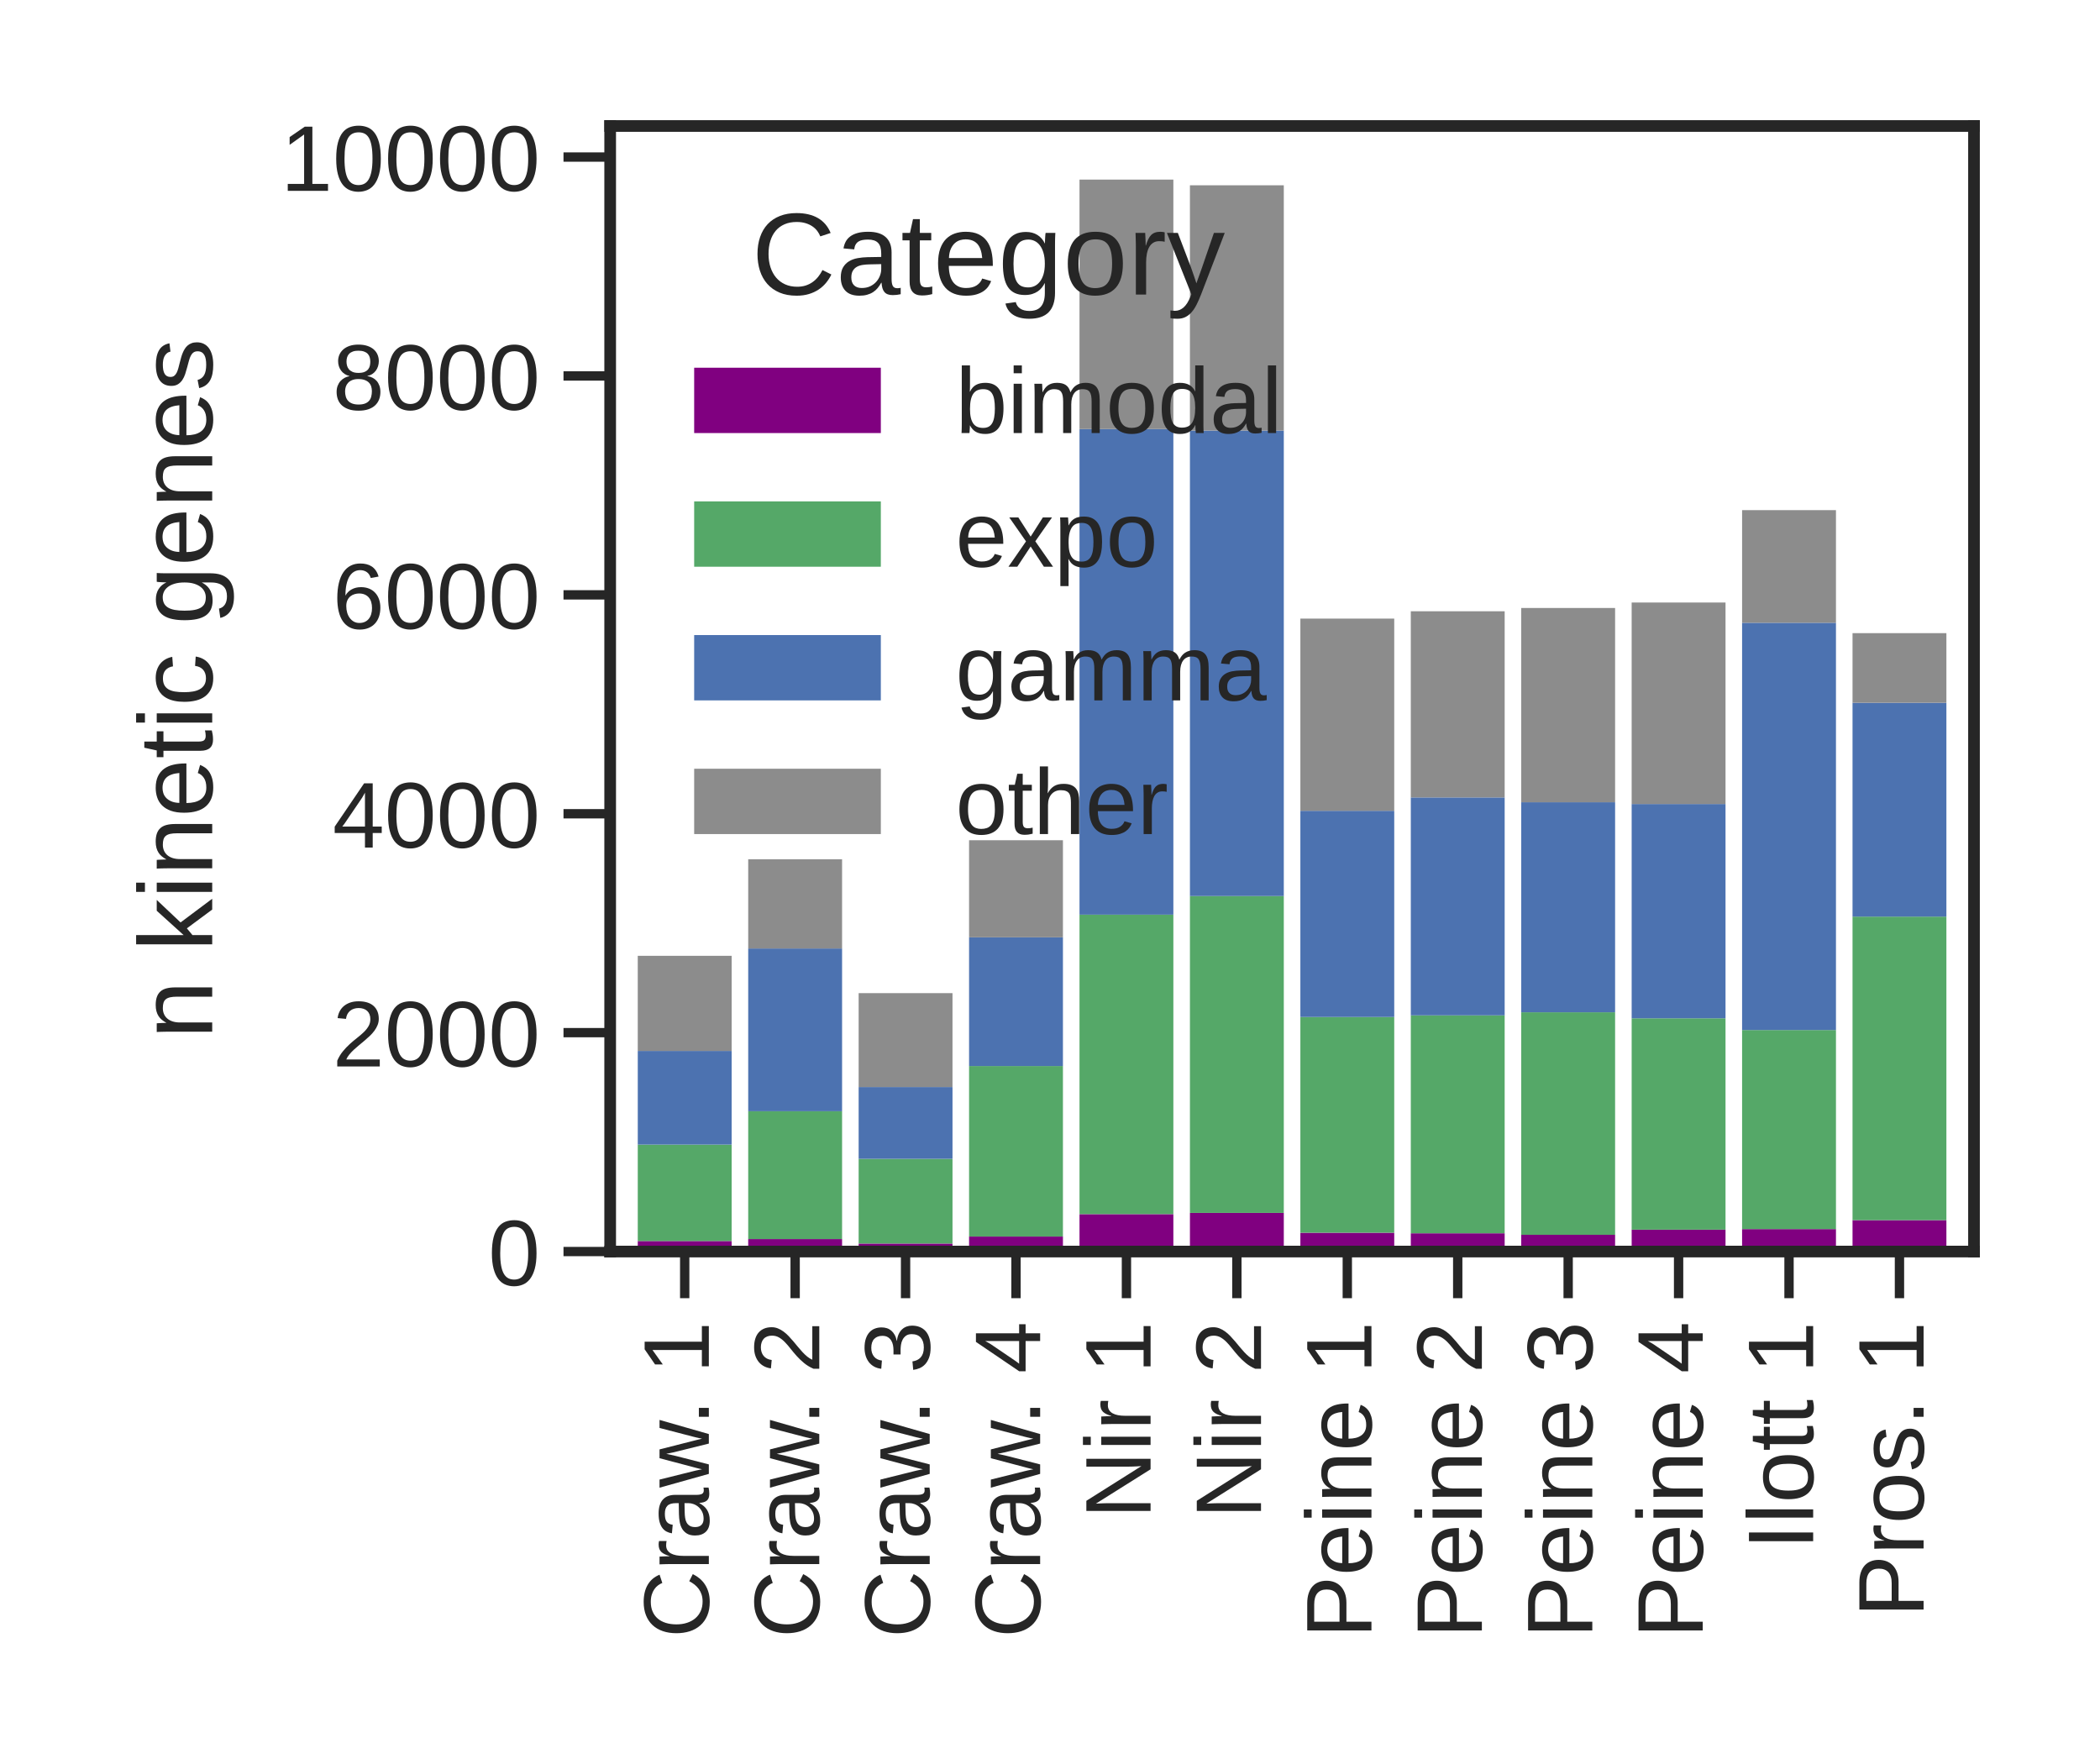 <?xml version="1.0" encoding="utf-8" standalone="no"?>
<!DOCTYPE svg PUBLIC "-//W3C//DTD SVG 1.1//EN"
  "http://www.w3.org/Graphics/SVG/1.1/DTD/svg11.dtd">
<!-- Created with matplotlib (https://matplotlib.org/) -->
<svg height="151.2pt" version="1.1" viewBox="0 0 180 151.2" width="180pt" xmlns="http://www.w3.org/2000/svg" xmlns:xlink="http://www.w3.org/1999/xlink">
 <defs>
  <style type="text/css">*{stroke-linecap:butt;stroke-linejoin:round;}</style>
 </defs>
 <g id="figure_1">
  <g id="patch_1">
   <path d="M 0 151.2 
L 180 151.2 
L 180 0 
L 0 0 
z
" style="fill:#ffffff;"/>
  </g>
  <g id="axes_1">
   <g id="patch_2">
    <path d="M 52.3 107.275 
L 169.2 107.275 
L 169.2 10.8 
L 52.3 10.8 
z
" style="fill:#ffffff;"/>
   </g>
   <g id="matplotlib.axis_1">
    <g id="xtick_1">
     <g id="line2d_1">
      <defs>
       <path d="M 0 0 
L 0 4 
" id="m952631f2b2" style="stroke:#262626;stroke-width:0.8;"/>
      </defs>
      <g>
       <use style="fill:#262626;stroke:#262626;stroke-width:0.8;" x="58.689" xlink:href="#m952631f2b2" y="107.275"/>
      </g>
     </g>
     <g id="text_1">
      <!-- Craw. 1 -->
      <g style="fill:#262626;" transform="translate(60.758 140.396)rotate(-90)scale(0.08 -0.08)">
       <defs>
        <path d="M 38.672 62.203 
Q 32.812 62.203 28.297 60.25 
Q 23.781 58.297 20.719 54.688 
Q 17.672 51.078 16.109 46 
Q 14.547 40.922 14.547 34.719 
Q 14.547 28.516 16.234 23.359 
Q 17.922 18.219 21.062 14.5 
Q 24.219 10.797 28.781 8.734 
Q 33.344 6.688 39.062 6.688 
Q 43.062 6.688 46.359 7.734 
Q 49.656 8.797 52.312 10.688 
Q 54.984 12.594 57.078 15.203 
Q 59.188 17.828 60.797 21 
L 68.406 17.188 
Q 66.547 13.328 63.812 10 
Q 61.078 6.688 57.391 4.25 
Q 53.719 1.812 49.047 0.406 
Q 44.391 -0.984 38.625 -0.984 
Q 30.281 -0.984 24 1.672 
Q 17.719 4.344 13.5 9.109 
Q 9.281 13.875 7.172 20.406 
Q 5.078 26.953 5.078 34.719 
Q 5.078 42.781 7.297 49.266 
Q 9.516 55.766 13.781 60.328 
Q 18.062 64.891 24.312 67.359 
Q 30.562 69.828 38.578 69.828 
Q 49.562 69.828 56.938 65.531 
Q 64.312 61.234 67.781 52.781 
L 58.938 49.859 
Q 57.953 52.297 56.297 54.516 
Q 54.641 56.734 52.141 58.438 
Q 49.656 60.156 46.312 61.172 
Q 42.969 62.203 38.672 62.203 
z
" id="LiberationSans-67"/>
        <path d="M 6.938 0 
L 6.938 40.531 
Q 6.938 42.188 6.906 43.922 
Q 6.891 45.656 6.828 47.266 
Q 6.781 48.875 6.734 50.281 
Q 6.688 51.703 6.641 52.828 
L 14.938 52.828 
Q 14.984 51.703 15.062 50.266 
Q 15.141 48.828 15.203 47.312 
Q 15.281 45.797 15.297 44.406 
Q 15.328 43.016 15.328 42.047 
L 15.531 42.047 
Q 16.453 45.062 17.5 47.281 
Q 18.562 49.516 19.969 50.953 
Q 21.391 52.391 23.344 53.094 
Q 25.297 53.812 28.078 53.812 
Q 29.156 53.812 30.125 53.641 
Q 31.109 53.469 31.641 53.328 
L 31.641 45.266 
Q 30.766 45.516 29.594 45.625 
Q 28.422 45.75 26.953 45.75 
Q 23.922 45.75 21.797 44.375 
Q 19.672 43.016 18.328 40.594 
Q 17 38.188 16.359 34.844 
Q 15.719 31.5 15.719 27.547 
L 15.719 0 
z
" id="LiberationSans-114"/>
        <path d="M 20.219 -0.984 
Q 12.25 -0.984 8.25 3.219 
Q 4.25 7.422 4.25 14.75 
Q 4.25 19.969 6.219 23.312 
Q 8.203 26.656 11.391 28.562 
Q 14.594 30.469 18.688 31.203 
Q 22.797 31.938 27.047 32.031 
L 38.922 32.234 
L 38.922 35.109 
Q 38.922 38.375 38.234 40.672 
Q 37.547 42.969 36.125 44.375 
Q 34.719 45.797 32.594 46.453 
Q 30.469 47.125 27.594 47.125 
Q 25.047 47.125 23 46.75 
Q 20.953 46.391 19.438 45.438 
Q 17.922 44.484 16.984 42.844 
Q 16.062 41.219 15.766 38.719 
L 6.594 39.547 
Q 7.078 42.672 8.438 45.281 
Q 9.812 47.906 12.328 49.797 
Q 14.844 51.703 18.625 52.75 
Q 22.406 53.812 27.781 53.812 
Q 37.75 53.812 42.766 49.234 
Q 47.797 44.672 47.797 36.031 
L 47.797 13.281 
Q 47.797 9.375 48.828 7.391 
Q 49.859 5.422 52.734 5.422 
Q 53.469 5.422 54.203 5.516 
Q 54.938 5.609 55.609 5.766 
L 55.609 0.297 
Q 53.953 -0.094 52.312 -0.281 
Q 50.688 -0.484 48.828 -0.484 
Q 46.344 -0.484 44.562 0.172 
Q 42.781 0.828 41.656 2.172 
Q 40.531 3.516 39.938 5.484 
Q 39.359 7.469 39.203 10.109 
L 38.922 10.109 
Q 37.5 7.562 35.812 5.516 
Q 34.125 3.469 31.875 2.031 
Q 29.641 0.594 26.781 -0.188 
Q 23.922 -0.984 20.219 -0.984 
z
M 22.219 5.609 
Q 26.422 5.609 29.562 7.141 
Q 32.719 8.688 34.781 11.078 
Q 36.859 13.484 37.891 16.312 
Q 38.922 19.141 38.922 21.734 
L 38.922 26.078 
L 29.297 25.875 
Q 26.078 25.828 23.172 25.406 
Q 20.266 25 18.062 23.781 
Q 15.875 22.562 14.578 20.359 
Q 13.281 18.172 13.281 14.594 
Q 13.281 10.297 15.594 7.953 
Q 17.922 5.609 22.219 5.609 
z
" id="LiberationSans-97"/>
        <path d="M 57.328 0 
L 47.125 0 
L 38.672 34.078 
Q 38.281 35.406 37.859 37.359 
Q 37.453 39.312 37.062 41.156 
Q 36.578 43.312 36.141 45.609 
Q 35.688 43.406 35.203 41.266 
Q 34.812 39.406 34.344 37.406 
Q 33.891 35.406 33.5 33.891 
L 24.812 0 
L 14.656 0 
L -0.141 52.828 
L 8.547 52.828 
L 17.484 16.938 
Q 17.828 15.828 18.156 14.188 
Q 18.5 12.547 18.844 10.984 
Q 19.188 9.188 19.578 7.281 
Q 19.969 9.125 20.406 10.891 
Q 20.797 12.406 21.188 13.969 
Q 21.578 15.531 21.875 16.547 
L 31.453 52.828 
L 40.875 52.828 
L 50.094 16.547 
Q 50.438 15.281 50.828 13.672 
Q 51.219 12.062 51.562 10.641 
Q 51.953 8.984 52.344 7.281 
Q 52.734 9.125 53.125 10.891 
Q 53.469 12.406 53.828 14.031 
Q 54.203 15.672 54.547 16.938 
L 63.875 52.828 
L 72.469 52.828 
z
" id="LiberationSans-119"/>
        <path d="M 9.125 0 
L 9.125 10.688 
L 18.656 10.688 
L 18.656 0 
z
" id="LiberationSans-46"/>
        <path id="LiberationSans-32"/>
        <path d="M 7.625 0 
L 7.625 7.469 
L 25.141 7.469 
L 25.141 60.406 
L 9.625 49.312 
L 9.625 57.625 
L 25.875 68.797 
L 33.984 68.797 
L 33.984 7.469 
L 50.734 7.469 
L 50.734 0 
z
" id="LiberationSans-49"/>
       </defs>
       <use xlink:href="#LiberationSans-67"/>
       <use x="72.217" xlink:href="#LiberationSans-114"/>
       <use x="105.518" xlink:href="#LiberationSans-97"/>
       <use x="161.133" xlink:href="#LiberationSans-119"/>
       <use x="227.85" xlink:href="#LiberationSans-46"/>
       <use x="255.633" xlink:href="#LiberationSans-32"/>
       <use x="283.416" xlink:href="#LiberationSans-49"/>
      </g>
     </g>
    </g>
    <g id="xtick_2">
     <g id="line2d_2">
      <g>
       <use style="fill:#262626;stroke:#262626;stroke-width:0.8;" x="68.155" xlink:href="#m952631f2b2" y="107.275"/>
      </g>
     </g>
     <g id="text_2">
      <!-- Craw. 2 -->
      <g style="fill:#262626;" transform="translate(70.224 140.396)rotate(-90)scale(0.08 -0.08)">
       <defs>
        <path d="M 5.031 0 
L 5.031 6.203 
Q 7.516 11.922 11.109 16.281 
Q 14.703 20.656 18.656 24.188 
Q 22.609 27.734 26.484 30.766 
Q 30.375 33.797 33.5 36.812 
Q 36.625 39.844 38.547 43.156 
Q 40.484 46.484 40.484 50.688 
Q 40.484 53.609 39.594 55.828 
Q 38.719 58.062 37.062 59.562 
Q 35.406 61.078 33.078 61.828 
Q 30.766 62.594 27.938 62.594 
Q 25.297 62.594 22.969 61.859 
Q 20.656 61.141 18.844 59.672 
Q 17.047 58.203 15.891 56.031 
Q 14.75 53.859 14.406 50.984 
L 5.422 51.812 
Q 5.859 55.516 7.469 58.781 
Q 9.078 62.062 11.906 64.531 
Q 14.75 67 18.719 68.406 
Q 22.703 69.828 27.938 69.828 
Q 33.062 69.828 37.062 68.609 
Q 41.062 67.391 43.812 64.984 
Q 46.578 62.594 48.047 59.078 
Q 49.516 55.562 49.516 50.984 
Q 49.516 47.516 48.266 44.391 
Q 47.016 41.266 44.938 38.422 
Q 42.875 35.594 40.141 32.953 
Q 37.406 30.328 34.422 27.812 
Q 31.453 25.297 28.422 22.828 
Q 25.391 20.359 22.719 17.859 
Q 20.062 15.375 17.969 12.812 
Q 15.875 10.25 14.703 7.469 
L 50.594 7.469 
L 50.594 0 
z
" id="LiberationSans-50"/>
       </defs>
       <use xlink:href="#LiberationSans-67"/>
       <use x="72.217" xlink:href="#LiberationSans-114"/>
       <use x="105.518" xlink:href="#LiberationSans-97"/>
       <use x="161.133" xlink:href="#LiberationSans-119"/>
       <use x="227.85" xlink:href="#LiberationSans-46"/>
       <use x="255.633" xlink:href="#LiberationSans-32"/>
       <use x="283.416" xlink:href="#LiberationSans-50"/>
      </g>
     </g>
    </g>
    <g id="xtick_3">
     <g id="line2d_3">
      <g>
       <use style="fill:#262626;stroke:#262626;stroke-width:0.8;" x="77.62" xlink:href="#m952631f2b2" y="107.275"/>
      </g>
     </g>
     <g id="text_3">
      <!-- Craw. 3 -->
      <g style="fill:#262626;" transform="translate(79.689 140.396)rotate(-90)scale(0.08 -0.08)">
       <defs>
        <path d="M 51.219 19 
Q 51.219 14.266 49.672 10.547 
Q 48.141 6.844 45.188 4.266 
Q 42.234 1.703 37.859 0.359 
Q 33.5 -0.984 27.875 -0.984 
Q 21.484 -0.984 17.109 0.609 
Q 12.75 2.203 9.906 4.812 
Q 7.078 7.422 5.656 10.766 
Q 4.25 14.109 3.812 17.672 
L 12.891 18.5 
Q 13.281 15.766 14.328 13.516 
Q 15.375 11.281 17.188 9.672 
Q 19 8.062 21.625 7.172 
Q 24.266 6.297 27.875 6.297 
Q 34.516 6.297 38.297 9.562 
Q 42.094 12.844 42.094 19.281 
Q 42.094 23.094 40.406 25.406 
Q 38.719 27.734 36.203 29.031 
Q 33.688 30.328 30.734 30.766 
Q 27.781 31.203 25.297 31.203 
L 20.312 31.203 
L 20.312 38.812 
L 25.094 38.812 
Q 27.594 38.812 30.266 39.328 
Q 32.953 39.844 35.172 41.188 
Q 37.406 42.531 38.844 44.828 
Q 40.281 47.125 40.281 50.688 
Q 40.281 56.203 37.031 59.391 
Q 33.797 62.594 27.391 62.594 
Q 21.578 62.594 17.984 59.609 
Q 14.406 56.641 13.812 51.219 
L 4.984 51.906 
Q 5.516 56.453 7.469 59.812 
Q 9.422 63.188 12.422 65.406 
Q 15.438 67.625 19.281 68.719 
Q 23.141 69.828 27.484 69.828 
Q 33.25 69.828 37.391 68.375 
Q 41.547 66.938 44.188 64.469 
Q 46.828 62.016 48.062 58.688 
Q 49.312 55.375 49.312 51.609 
Q 49.312 48.578 48.484 45.938 
Q 47.656 43.312 45.891 41.203 
Q 44.141 39.109 41.422 37.594 
Q 38.719 36.078 34.906 35.297 
L 34.906 35.109 
Q 39.062 34.672 42.141 33.219 
Q 45.219 31.781 47.219 29.625 
Q 49.219 27.484 50.219 24.75 
Q 51.219 22.016 51.219 19 
z
" id="LiberationSans-51"/>
       </defs>
       <use xlink:href="#LiberationSans-67"/>
       <use x="72.217" xlink:href="#LiberationSans-114"/>
       <use x="105.518" xlink:href="#LiberationSans-97"/>
       <use x="161.133" xlink:href="#LiberationSans-119"/>
       <use x="227.85" xlink:href="#LiberationSans-46"/>
       <use x="255.633" xlink:href="#LiberationSans-32"/>
       <use x="283.416" xlink:href="#LiberationSans-51"/>
      </g>
     </g>
    </g>
    <g id="xtick_4">
     <g id="line2d_4">
      <g>
       <use style="fill:#262626;stroke:#262626;stroke-width:0.8;" x="87.086" xlink:href="#m952631f2b2" y="107.275"/>
      </g>
     </g>
     <g id="text_4">
      <!-- Craw. 4 -->
      <g style="fill:#262626;" transform="translate(89.155 140.396)rotate(-90)scale(0.08 -0.08)">
       <defs>
        <path d="M 43.016 15.578 
L 43.016 0 
L 34.719 0 
L 34.719 15.578 
L 2.297 15.578 
L 2.297 22.406 
L 33.797 68.797 
L 43.016 68.797 
L 43.016 22.516 
L 52.688 22.516 
L 52.688 15.578 
z
M 34.719 58.891 
Q 34.625 58.641 34.234 57.938 
Q 33.844 57.234 33.344 56.344 
Q 32.859 55.469 32.344 54.562 
Q 31.844 53.656 31.453 53.078 
L 13.812 27.094 
Q 13.578 26.703 13.109 26.062 
Q 12.641 25.438 12.156 24.781 
Q 11.672 24.125 11.172 23.484 
Q 10.688 22.859 10.406 22.516 
L 34.719 22.516 
z
" id="LiberationSans-52"/>
       </defs>
       <use xlink:href="#LiberationSans-67"/>
       <use x="72.217" xlink:href="#LiberationSans-114"/>
       <use x="105.518" xlink:href="#LiberationSans-97"/>
       <use x="161.133" xlink:href="#LiberationSans-119"/>
       <use x="227.85" xlink:href="#LiberationSans-46"/>
       <use x="255.633" xlink:href="#LiberationSans-32"/>
       <use x="283.416" xlink:href="#LiberationSans-52"/>
      </g>
     </g>
    </g>
    <g id="xtick_5">
     <g id="line2d_5">
      <g>
       <use style="fill:#262626;stroke:#262626;stroke-width:0.8;" x="96.552" xlink:href="#m952631f2b2" y="107.275"/>
      </g>
     </g>
     <g id="text_5">
      <!-- Nir 1 -->
      <g style="fill:#262626;" transform="translate(98.62 130.165)rotate(-90)scale(0.08 -0.08)">
       <defs>
        <path d="M 52.828 0 
L 16.016 58.594 
Q 16.109 56.203 16.266 53.859 
Q 16.359 51.859 16.422 49.625 
Q 16.5 47.406 16.5 45.703 
L 16.5 0 
L 8.203 0 
L 8.203 68.797 
L 19.047 68.797 
L 56.25 9.812 
Q 56.109 12.203 55.953 14.594 
Q 55.859 16.656 55.766 19.062 
Q 55.672 21.484 55.672 23.688 
L 55.672 68.797 
L 64.062 68.797 
L 64.062 0 
z
" id="LiberationSans-78"/>
        <path d="M 6.688 64.062 
L 6.688 72.469 
L 15.484 72.469 
L 15.484 64.062 
z
M 6.688 0 
L 6.688 52.828 
L 15.484 52.828 
L 15.484 0 
z
" id="LiberationSans-105"/>
       </defs>
       <use xlink:href="#LiberationSans-78"/>
       <use x="72.217" xlink:href="#LiberationSans-105"/>
       <use x="94.434" xlink:href="#LiberationSans-114"/>
       <use x="127.734" xlink:href="#LiberationSans-32"/>
       <use x="155.518" xlink:href="#LiberationSans-49"/>
      </g>
     </g>
    </g>
    <g id="xtick_6">
     <g id="line2d_6">
      <g>
       <use style="fill:#262626;stroke:#262626;stroke-width:0.8;" x="106.017" xlink:href="#m952631f2b2" y="107.275"/>
      </g>
     </g>
     <g id="text_6">
      <!-- Nir 2 -->
      <g style="fill:#262626;" transform="translate(108.086 130.165)rotate(-90)scale(0.08 -0.08)">
       <use xlink:href="#LiberationSans-78"/>
       <use x="72.217" xlink:href="#LiberationSans-105"/>
       <use x="94.434" xlink:href="#LiberationSans-114"/>
       <use x="127.734" xlink:href="#LiberationSans-32"/>
       <use x="155.518" xlink:href="#LiberationSans-50"/>
      </g>
     </g>
    </g>
    <g id="xtick_7">
     <g id="line2d_7">
      <g>
       <use style="fill:#262626;stroke:#262626;stroke-width:0.8;" x="115.483" xlink:href="#m952631f2b2" y="107.275"/>
      </g>
     </g>
     <g id="text_7">
      <!-- Peine 1 -->
      <g style="fill:#262626;" transform="translate(117.552 140.406)rotate(-90)scale(0.08 -0.08)">
       <defs>
        <path d="M 61.422 48.094 
Q 61.422 43.609 59.938 39.719 
Q 58.453 35.844 55.5 32.984 
Q 52.547 30.125 48.094 28.469 
Q 43.656 26.812 37.75 26.812 
L 17.531 26.812 
L 17.531 0 
L 8.203 0 
L 8.203 68.797 
L 37.156 68.797 
Q 43.266 68.797 47.797 67.312 
Q 52.344 65.828 55.375 63.109 
Q 58.406 60.406 59.906 56.562 
Q 61.422 52.734 61.422 48.094 
z
M 52.047 48 
Q 52.047 54.547 48.047 57.938 
Q 44.047 61.328 36.031 61.328 
L 17.531 61.328 
L 17.531 34.188 
L 36.422 34.188 
Q 44.484 34.188 48.266 37.75 
Q 52.047 41.312 52.047 48 
z
" id="LiberationSans-80"/>
        <path d="M 13.484 24.562 
Q 13.484 20.406 14.328 16.906 
Q 15.188 13.422 16.969 10.906 
Q 18.75 8.406 21.531 7 
Q 24.312 5.609 28.219 5.609 
Q 33.938 5.609 37.375 7.906 
Q 40.828 10.203 42.047 13.719 
L 49.75 11.531 
Q 48.922 9.328 47.438 7.109 
Q 45.953 4.891 43.453 3.094 
Q 40.969 1.312 37.234 0.156 
Q 33.5 -0.984 28.219 -0.984 
Q 16.5 -0.984 10.375 6 
Q 4.25 12.984 4.25 26.766 
Q 4.25 34.188 6.094 39.328 
Q 7.953 44.484 11.172 47.703 
Q 14.406 50.922 18.703 52.359 
Q 23 53.812 27.875 53.812 
Q 34.516 53.812 38.984 51.656 
Q 43.453 49.516 46.156 45.719 
Q 48.875 41.938 50.016 36.812 
Q 51.172 31.688 51.172 25.734 
L 51.172 24.562 
z
M 42.094 31.297 
Q 41.359 39.656 37.844 43.484 
Q 34.328 47.312 27.734 47.312 
Q 25.531 47.312 23.109 46.609 
Q 20.703 45.906 18.656 44.094 
Q 16.609 42.281 15.188 39.172 
Q 13.766 36.078 13.578 31.297 
z
" id="LiberationSans-101"/>
        <path d="M 40.281 0 
L 40.281 33.5 
Q 40.281 37.359 39.719 39.938 
Q 39.156 42.531 37.891 44.109 
Q 36.625 45.703 34.547 46.359 
Q 32.469 47.016 29.391 47.016 
Q 26.266 47.016 23.75 45.922 
Q 21.234 44.828 19.453 42.75 
Q 17.672 40.672 16.688 37.625 
Q 15.719 34.578 15.719 30.609 
L 15.719 0 
L 6.938 0 
L 6.938 41.547 
Q 6.938 43.219 6.906 45.047 
Q 6.891 46.875 6.828 48.5 
Q 6.781 50.141 6.734 51.312 
Q 6.688 52.484 6.641 52.828 
L 14.938 52.828 
Q 14.984 52.594 15.031 51.516 
Q 15.094 50.438 15.156 49.047 
Q 15.234 47.656 15.281 46.219 
Q 15.328 44.781 15.328 43.797 
L 15.484 43.797 
Q 16.75 46.094 18.266 47.953 
Q 19.781 49.812 21.781 51.094 
Q 23.781 52.391 26.359 53.094 
Q 28.953 53.812 32.375 53.812 
Q 36.766 53.812 39.938 52.734 
Q 43.109 51.656 45.156 49.406 
Q 47.219 47.172 48.172 43.625 
Q 49.125 40.094 49.125 35.203 
L 49.125 0 
z
" id="LiberationSans-110"/>
       </defs>
       <use xlink:href="#LiberationSans-80"/>
       <use x="66.699" xlink:href="#LiberationSans-101"/>
       <use x="122.314" xlink:href="#LiberationSans-105"/>
       <use x="144.531" xlink:href="#LiberationSans-110"/>
       <use x="200.146" xlink:href="#LiberationSans-101"/>
       <use x="255.762" xlink:href="#LiberationSans-32"/>
       <use x="283.545" xlink:href="#LiberationSans-49"/>
      </g>
     </g>
    </g>
    <g id="xtick_8">
     <g id="line2d_8">
      <g>
       <use style="fill:#262626;stroke:#262626;stroke-width:0.8;" x="124.948" xlink:href="#m952631f2b2" y="107.275"/>
      </g>
     </g>
     <g id="text_8">
      <!-- Peine 2 -->
      <g style="fill:#262626;" transform="translate(127.017 140.406)rotate(-90)scale(0.08 -0.08)">
       <use xlink:href="#LiberationSans-80"/>
       <use x="66.699" xlink:href="#LiberationSans-101"/>
       <use x="122.314" xlink:href="#LiberationSans-105"/>
       <use x="144.531" xlink:href="#LiberationSans-110"/>
       <use x="200.146" xlink:href="#LiberationSans-101"/>
       <use x="255.762" xlink:href="#LiberationSans-32"/>
       <use x="283.545" xlink:href="#LiberationSans-50"/>
      </g>
     </g>
    </g>
    <g id="xtick_9">
     <g id="line2d_9">
      <g>
       <use style="fill:#262626;stroke:#262626;stroke-width:0.8;" x="134.414" xlink:href="#m952631f2b2" y="107.275"/>
      </g>
     </g>
     <g id="text_9">
      <!-- Peine 3 -->
      <g style="fill:#262626;" transform="translate(136.483 140.406)rotate(-90)scale(0.08 -0.08)">
       <use xlink:href="#LiberationSans-80"/>
       <use x="66.699" xlink:href="#LiberationSans-101"/>
       <use x="122.314" xlink:href="#LiberationSans-105"/>
       <use x="144.531" xlink:href="#LiberationSans-110"/>
       <use x="200.146" xlink:href="#LiberationSans-101"/>
       <use x="255.762" xlink:href="#LiberationSans-32"/>
       <use x="283.545" xlink:href="#LiberationSans-51"/>
      </g>
     </g>
    </g>
    <g id="xtick_10">
     <g id="line2d_10">
      <g>
       <use style="fill:#262626;stroke:#262626;stroke-width:0.8;" x="143.88" xlink:href="#m952631f2b2" y="107.275"/>
      </g>
     </g>
     <g id="text_10">
      <!-- Peine 4 -->
      <g style="fill:#262626;" transform="translate(145.948 140.406)rotate(-90)scale(0.08 -0.08)">
       <use xlink:href="#LiberationSans-80"/>
       <use x="66.699" xlink:href="#LiberationSans-101"/>
       <use x="122.314" xlink:href="#LiberationSans-105"/>
       <use x="144.531" xlink:href="#LiberationSans-110"/>
       <use x="200.146" xlink:href="#LiberationSans-101"/>
       <use x="255.762" xlink:href="#LiberationSans-32"/>
       <use x="283.545" xlink:href="#LiberationSans-52"/>
      </g>
     </g>
    </g>
    <g id="xtick_11">
     <g id="line2d_11">
      <g>
       <use style="fill:#262626;stroke:#262626;stroke-width:0.8;" x="153.345" xlink:href="#m952631f2b2" y="107.275"/>
      </g>
     </g>
     <g id="text_11">
      <!-- Ilott 1 -->
      <g style="fill:#262626;" transform="translate(155.414 132.84)rotate(-90)scale(0.08 -0.08)">
       <defs>
        <path d="M 9.234 0 
L 9.234 68.797 
L 18.562 68.797 
L 18.562 0 
z
" id="LiberationSans-73"/>
        <path d="M 6.734 0 
L 6.734 72.469 
L 15.531 72.469 
L 15.531 0 
z
" id="LiberationSans-108"/>
        <path d="M 51.422 26.469 
Q 51.422 12.594 45.312 5.797 
Q 39.203 -0.984 27.594 -0.984 
Q 22.078 -0.984 17.719 0.672 
Q 13.375 2.344 10.375 5.766 
Q 7.375 9.188 5.781 14.328 
Q 4.203 19.484 4.203 26.469 
Q 4.203 53.812 27.875 53.812 
Q 34.031 53.812 38.5 52.094 
Q 42.969 50.391 45.828 46.969 
Q 48.688 43.562 50.047 38.422 
Q 51.422 33.297 51.422 26.469 
z
M 42.188 26.469 
Q 42.188 32.625 41.234 36.625 
Q 40.281 40.625 38.453 43.016 
Q 36.625 45.406 33.984 46.359 
Q 31.344 47.312 28.031 47.312 
Q 24.656 47.312 21.938 46.312 
Q 19.234 45.312 17.328 42.891 
Q 15.438 40.484 14.422 36.469 
Q 13.422 32.469 13.422 26.469 
Q 13.422 20.312 14.5 16.281 
Q 15.578 12.25 17.453 9.859 
Q 19.344 7.469 21.906 6.484 
Q 24.469 5.516 27.484 5.516 
Q 30.859 5.516 33.594 6.469 
Q 36.328 7.422 38.234 9.812 
Q 40.141 12.203 41.156 16.25 
Q 42.188 20.312 42.188 26.469 
z
" id="LiberationSans-111"/>
        <path d="M 27.047 0.391 
Q 25.047 -0.141 22.969 -0.453 
Q 20.906 -0.781 18.172 -0.781 
Q 7.625 -0.781 7.625 11.188 
L 7.625 46.438 
L 1.516 46.438 
L 1.516 52.828 
L 7.953 52.828 
L 10.547 64.656 
L 16.406 64.656 
L 16.406 52.828 
L 26.172 52.828 
L 26.172 46.438 
L 16.406 46.438 
L 16.406 13.094 
Q 16.406 9.281 17.641 7.734 
Q 18.891 6.203 21.969 6.203 
Q 23.25 6.203 24.438 6.391 
Q 25.641 6.594 27.047 6.891 
z
" id="LiberationSans-116"/>
       </defs>
       <use xlink:href="#LiberationSans-73"/>
       <use x="27.783" xlink:href="#LiberationSans-108"/>
       <use x="50" xlink:href="#LiberationSans-111"/>
       <use x="105.615" xlink:href="#LiberationSans-116"/>
       <use x="133.398" xlink:href="#LiberationSans-116"/>
       <use x="161.182" xlink:href="#LiberationSans-32"/>
       <use x="188.965" xlink:href="#LiberationSans-49"/>
      </g>
     </g>
    </g>
    <g id="xtick_12">
     <g id="line2d_12">
      <g>
       <use style="fill:#262626;stroke:#262626;stroke-width:0.8;" x="162.811" xlink:href="#m952631f2b2" y="107.275"/>
      </g>
     </g>
     <g id="text_12">
      <!-- Pros. 1 -->
      <g style="fill:#262626;" transform="translate(164.879 138.618)rotate(-90)scale(0.08 -0.08)">
       <defs>
        <path d="M 46.391 14.594 
Q 46.391 10.891 44.938 7.984 
Q 43.5 5.078 40.766 3.094 
Q 38.031 1.125 34.047 0.062 
Q 30.078 -0.984 24.953 -0.984 
Q 20.359 -0.984 16.672 -0.266 
Q 12.984 0.438 10.203 2 
Q 7.422 3.562 5.531 6.125 
Q 3.656 8.688 2.781 12.406 
L 10.547 13.922 
Q 11.672 9.672 15.188 7.688 
Q 18.703 5.719 24.953 5.719 
Q 27.781 5.719 30.141 6.109 
Q 32.516 6.5 34.219 7.453 
Q 35.938 8.406 36.891 9.984 
Q 37.844 11.578 37.844 13.922 
Q 37.844 16.312 36.719 17.844 
Q 35.594 19.391 33.594 20.406 
Q 31.594 21.438 28.734 22.188 
Q 25.875 22.953 22.469 23.875 
Q 19.281 24.703 16.156 25.734 
Q 13.031 26.766 10.516 28.438 
Q 8.016 30.125 6.453 32.609 
Q 4.891 35.109 4.891 38.875 
Q 4.891 46.094 10.031 49.875 
Q 15.188 53.656 25.047 53.656 
Q 33.797 53.656 38.938 50.578 
Q 44.094 47.516 45.453 40.719 
L 37.547 39.75 
Q 37.109 41.797 35.938 43.188 
Q 34.766 44.578 33.109 45.438 
Q 31.453 46.297 29.375 46.656 
Q 27.297 47.016 25.047 47.016 
Q 19.094 47.016 16.25 45.203 
Q 13.422 43.406 13.422 39.75 
Q 13.422 37.594 14.469 36.203 
Q 15.531 34.812 17.406 33.859 
Q 19.281 32.906 21.922 32.203 
Q 24.562 31.5 27.734 30.719 
Q 29.828 30.172 32.031 29.562 
Q 34.234 28.953 36.297 28.094 
Q 38.375 27.25 40.203 26.094 
Q 42.047 24.953 43.406 23.344 
Q 44.781 21.734 45.578 19.578 
Q 46.391 17.438 46.391 14.594 
z
" id="LiberationSans-115"/>
       </defs>
       <use xlink:href="#LiberationSans-80"/>
       <use x="66.699" xlink:href="#LiberationSans-114"/>
       <use x="100" xlink:href="#LiberationSans-111"/>
       <use x="155.615" xlink:href="#LiberationSans-115"/>
       <use x="205.615" xlink:href="#LiberationSans-46"/>
       <use x="233.398" xlink:href="#LiberationSans-32"/>
       <use x="261.182" xlink:href="#LiberationSans-49"/>
      </g>
     </g>
    </g>
   </g>
   <g id="matplotlib.axis_2">
    <g id="ytick_1">
     <g id="line2d_13">
      <defs>
       <path d="M 0 0 
L -4 0 
" id="me509da743d" style="stroke:#262626;stroke-width:0.8;"/>
      </defs>
      <g>
       <use style="fill:#262626;stroke:#262626;stroke-width:0.8;" x="52.3" xlink:href="#me509da743d" y="107.275"/>
      </g>
     </g>
     <g id="text_13">
      <!-- 0 -->
      <g style="fill:#262626;" transform="translate(41.851 110.174)scale(0.08 -0.08)">
       <defs>
        <path d="M 51.703 34.422 
Q 51.703 24.516 49.828 17.75 
Q 47.953 10.984 44.703 6.812 
Q 41.453 2.641 37.062 0.828 
Q 32.672 -0.984 27.688 -0.984 
Q 22.656 -0.984 18.312 0.828 
Q 13.969 2.641 10.766 6.781 
Q 7.562 10.938 5.734 17.703 
Q 3.906 24.469 3.906 34.422 
Q 3.906 44.828 5.734 51.641 
Q 7.562 58.453 10.781 62.5 
Q 14.016 66.547 18.406 68.188 
Q 22.797 69.828 27.984 69.828 
Q 32.906 69.828 37.219 68.188 
Q 41.547 66.547 44.766 62.5 
Q 48 58.453 49.844 51.641 
Q 51.703 44.828 51.703 34.422 
z
M 42.781 34.422 
Q 42.781 42.625 41.797 48.062 
Q 40.828 53.516 38.922 56.766 
Q 37.016 60.016 34.25 61.359 
Q 31.5 62.703 27.984 62.703 
Q 24.266 62.703 21.438 61.328 
Q 18.609 59.969 16.672 56.719 
Q 14.75 53.469 13.766 48.016 
Q 12.797 42.578 12.797 34.422 
Q 12.797 26.516 13.797 21.094 
Q 14.797 15.672 16.719 12.375 
Q 18.656 9.078 21.438 7.641 
Q 24.219 6.203 27.781 6.203 
Q 31.25 6.203 34.031 7.641 
Q 36.812 9.078 38.734 12.375 
Q 40.672 15.672 41.719 21.094 
Q 42.781 26.516 42.781 34.422 
z
" id="LiberationSans-48"/>
       </defs>
       <use xlink:href="#LiberationSans-48"/>
      </g>
     </g>
    </g>
    <g id="ytick_2">
     <g id="line2d_14">
      <g>
       <use style="fill:#262626;stroke:#262626;stroke-width:0.8;" x="52.3" xlink:href="#me509da743d" y="88.512"/>
      </g>
     </g>
     <g id="text_14">
      <!-- 2000 -->
      <g style="fill:#262626;" transform="translate(28.505 91.411)scale(0.08 -0.08)">
       <use xlink:href="#LiberationSans-50"/>
       <use x="55.615" xlink:href="#LiberationSans-48"/>
       <use x="111.23" xlink:href="#LiberationSans-48"/>
       <use x="166.846" xlink:href="#LiberationSans-48"/>
      </g>
     </g>
    </g>
    <g id="ytick_3">
     <g id="line2d_15">
      <g>
       <use style="fill:#262626;stroke:#262626;stroke-width:0.8;" x="52.3" xlink:href="#me509da743d" y="69.75"/>
      </g>
     </g>
     <g id="text_15">
      <!-- 4000 -->
      <g style="fill:#262626;" transform="translate(28.505 72.648)scale(0.08 -0.08)">
       <use xlink:href="#LiberationSans-52"/>
       <use x="55.615" xlink:href="#LiberationSans-48"/>
       <use x="111.23" xlink:href="#LiberationSans-48"/>
       <use x="166.846" xlink:href="#LiberationSans-48"/>
      </g>
     </g>
    </g>
    <g id="ytick_4">
     <g id="line2d_16">
      <g>
       <use style="fill:#262626;stroke:#262626;stroke-width:0.8;" x="52.3" xlink:href="#me509da743d" y="50.987"/>
      </g>
     </g>
     <g id="text_16">
      <!-- 6000 -->
      <g style="fill:#262626;" transform="translate(28.505 53.886)scale(0.08 -0.08)">
       <defs>
        <path d="M 51.219 22.516 
Q 51.219 17.328 49.781 13 
Q 48.344 8.688 45.531 5.578 
Q 42.719 2.484 38.562 0.75 
Q 34.422 -0.984 29 -0.984 
Q 23 -0.984 18.5 1.312 
Q 14.016 3.609 11.031 7.922 
Q 8.062 12.25 6.562 18.531 
Q 5.078 24.812 5.078 32.812 
Q 5.078 42 6.766 48.922 
Q 8.453 55.859 11.625 60.5 
Q 14.797 65.141 19.359 67.484 
Q 23.922 69.828 29.688 69.828 
Q 33.203 69.828 36.281 69.094 
Q 39.359 68.359 41.875 66.719 
Q 44.391 65.094 46.281 62.406 
Q 48.188 59.719 49.312 55.812 
L 40.922 54.297 
Q 39.547 58.734 36.547 60.719 
Q 33.547 62.703 29.594 62.703 
Q 25.984 62.703 23.047 60.984 
Q 20.125 59.281 18.062 55.875 
Q 16.016 52.484 14.906 47.359 
Q 13.812 42.234 13.812 35.406 
Q 16.219 39.844 20.562 42.156 
Q 24.906 44.484 30.516 44.484 
Q 35.203 44.484 39.016 42.969 
Q 42.828 41.453 45.531 38.594 
Q 48.25 35.75 49.734 31.672 
Q 51.219 27.594 51.219 22.516 
z
M 42.281 22.125 
Q 42.281 25.688 41.406 28.562 
Q 40.531 31.453 38.766 33.469 
Q 37.016 35.5 34.422 36.594 
Q 31.844 37.703 28.422 37.703 
Q 26.031 37.703 23.578 36.984 
Q 21.141 36.281 19.156 34.688 
Q 17.188 33.109 15.938 30.516 
Q 14.703 27.938 14.703 24.219 
Q 14.703 20.406 15.672 17.109 
Q 16.656 13.812 18.484 11.375 
Q 20.312 8.938 22.891 7.516 
Q 25.484 6.109 28.719 6.109 
Q 31.891 6.109 34.406 7.203 
Q 36.922 8.297 38.672 10.375 
Q 40.438 12.453 41.359 15.422 
Q 42.281 18.406 42.281 22.125 
z
" id="LiberationSans-54"/>
       </defs>
       <use xlink:href="#LiberationSans-54"/>
       <use x="55.615" xlink:href="#LiberationSans-48"/>
       <use x="111.23" xlink:href="#LiberationSans-48"/>
       <use x="166.846" xlink:href="#LiberationSans-48"/>
      </g>
     </g>
    </g>
    <g id="ytick_5">
     <g id="line2d_17">
      <g>
       <use style="fill:#262626;stroke:#262626;stroke-width:0.8;" x="52.3" xlink:href="#me509da743d" y="32.224"/>
      </g>
     </g>
     <g id="text_17">
      <!-- 8000 -->
      <g style="fill:#262626;" transform="translate(28.505 35.123)scale(0.08 -0.08)">
       <defs>
        <path d="M 51.266 19.188 
Q 51.266 14.797 49.875 11.109 
Q 48.484 7.422 45.625 4.734 
Q 42.781 2.047 38.328 0.531 
Q 33.891 -0.984 27.828 -0.984 
Q 21.781 -0.984 17.359 0.531 
Q 12.938 2.047 10.031 4.703 
Q 7.125 7.375 5.734 11.062 
Q 4.344 14.75 4.344 19.094 
Q 4.344 22.859 5.484 25.781 
Q 6.641 28.719 8.562 30.828 
Q 10.5 32.953 12.969 34.25 
Q 15.438 35.547 18.062 35.984 
L 18.062 36.188 
Q 15.188 36.859 12.906 38.375 
Q 10.641 39.891 9.094 42.016 
Q 7.562 44.141 6.75 46.719 
Q 5.953 49.312 5.953 52.203 
Q 5.953 55.812 7.344 59 
Q 8.734 62.203 11.469 64.625 
Q 14.203 67.047 18.25 68.438 
Q 22.312 69.828 27.641 69.828 
Q 33.25 69.828 37.375 68.406 
Q 41.5 67 44.203 64.578 
Q 46.922 62.156 48.234 58.938 
Q 49.562 55.719 49.562 52.094 
Q 49.562 49.266 48.75 46.672 
Q 47.953 44.094 46.406 41.969 
Q 44.875 39.844 42.594 38.344 
Q 40.328 36.859 37.359 36.281 
L 37.359 36.078 
Q 40.328 35.594 42.859 34.297 
Q 45.406 33.016 47.266 30.891 
Q 49.125 28.766 50.188 25.828 
Q 51.266 22.906 51.266 19.188 
z
M 40.438 51.609 
Q 40.438 54.203 39.766 56.344 
Q 39.109 58.5 37.594 60.031 
Q 36.078 61.578 33.641 62.422 
Q 31.203 63.281 27.641 63.281 
Q 24.172 63.281 21.781 62.422 
Q 19.391 61.578 17.844 60.031 
Q 16.312 58.5 15.625 56.344 
Q 14.938 54.203 14.938 51.609 
Q 14.938 49.562 15.469 47.406 
Q 16.016 45.266 17.422 43.5 
Q 18.844 41.75 21.328 40.625 
Q 23.828 39.5 27.734 39.5 
Q 31.891 39.5 34.406 40.625 
Q 36.922 41.75 38.25 43.5 
Q 39.594 45.266 40.016 47.406 
Q 40.438 49.562 40.438 51.609 
z
M 42.141 20.016 
Q 42.141 22.516 41.453 24.828 
Q 40.766 27.156 39.109 28.938 
Q 37.453 30.719 34.641 31.812 
Q 31.844 32.906 27.641 32.906 
Q 23.781 32.906 21.062 31.812 
Q 18.359 30.719 16.672 28.906 
Q 14.984 27.094 14.203 24.719 
Q 13.422 22.359 13.422 19.828 
Q 13.422 16.656 14.203 14.031 
Q 14.984 11.422 16.688 9.547 
Q 18.406 7.672 21.188 6.641 
Q 23.969 5.609 27.938 5.609 
Q 31.938 5.609 34.672 6.641 
Q 37.406 7.672 39.062 9.547 
Q 40.719 11.422 41.422 14.078 
Q 42.141 16.75 42.141 20.016 
z
" id="LiberationSans-56"/>
       </defs>
       <use xlink:href="#LiberationSans-56"/>
       <use x="55.615" xlink:href="#LiberationSans-48"/>
       <use x="111.23" xlink:href="#LiberationSans-48"/>
       <use x="166.846" xlink:href="#LiberationSans-48"/>
      </g>
     </g>
    </g>
    <g id="ytick_6">
     <g id="line2d_18">
      <g>
       <use style="fill:#262626;stroke:#262626;stroke-width:0.8;" x="52.3" xlink:href="#me509da743d" y="13.461"/>
      </g>
     </g>
     <g id="text_18">
      <!-- 10000 -->
      <g style="fill:#262626;" transform="translate(24.056 16.36)scale(0.08 -0.08)">
       <use xlink:href="#LiberationSans-49"/>
       <use x="55.615" xlink:href="#LiberationSans-48"/>
       <use x="111.23" xlink:href="#LiberationSans-48"/>
       <use x="166.846" xlink:href="#LiberationSans-48"/>
       <use x="222.461" xlink:href="#LiberationSans-48"/>
      </g>
     </g>
    </g>
    <g id="text_19">
     <!-- n kinetic genes -->
     <g style="fill:#262626;" transform="translate(18.189 89.055)rotate(-90)scale(0.09 -0.09)">
      <defs>
       <path d="M 39.844 0 
L 21.969 24.125 
L 15.531 18.797 
L 15.531 0 
L 6.734 0 
L 6.734 72.469 
L 15.531 72.469 
L 15.531 27.203 
L 38.719 52.828 
L 49.031 52.828 
L 27.594 30.125 
L 50.141 0 
z
" id="LiberationSans-107"/>
       <path d="M 13.422 26.656 
Q 13.422 22.125 14.078 18.312 
Q 14.75 14.5 16.312 11.734 
Q 17.875 8.984 20.438 7.469 
Q 23 5.953 26.766 5.953 
Q 31.453 5.953 34.594 8.484 
Q 37.75 11.031 38.484 16.312 
L 47.359 15.719 
Q 46.922 12.453 45.453 9.422 
Q 44 6.391 41.484 4.094 
Q 38.969 1.812 35.344 0.406 
Q 31.734 -0.984 27 -0.984 
Q 20.797 -0.984 16.453 1.109 
Q 12.109 3.219 9.391 6.906 
Q 6.688 10.594 5.469 15.594 
Q 4.25 20.609 4.25 26.469 
Q 4.25 31.781 5.125 35.859 
Q 6 39.938 7.594 42.984 
Q 9.188 46.047 11.328 48.125 
Q 13.484 50.203 15.984 51.438 
Q 18.5 52.688 21.281 53.25 
Q 24.078 53.812 26.906 53.812 
Q 31.344 53.812 34.812 52.594 
Q 38.281 51.375 40.797 49.25 
Q 43.312 47.125 44.875 44.234 
Q 46.438 41.359 47.078 38.031 
L 38.031 37.359 
Q 37.359 41.75 34.562 44.328 
Q 31.781 46.922 26.656 46.922 
Q 22.906 46.922 20.391 45.672 
Q 17.875 44.438 16.312 41.922 
Q 14.75 39.406 14.078 35.594 
Q 13.422 31.781 13.422 26.656 
z
" id="LiberationSans-99"/>
       <path d="M 26.766 -20.75 
Q 22.219 -20.75 18.703 -19.812 
Q 15.188 -18.891 12.688 -17.156 
Q 10.203 -15.438 8.641 -13.031 
Q 7.078 -10.641 6.391 -7.719 
L 15.234 -6.453 
Q 16.109 -10.109 19.109 -12.078 
Q 22.125 -14.062 27 -14.062 
Q 29.984 -14.062 32.422 -13.234 
Q 34.859 -12.406 36.562 -10.562 
Q 38.281 -8.734 39.203 -5.797 
Q 40.141 -2.875 40.141 1.312 
L 40.141 9.812 
L 40.047 9.812 
Q 39.062 7.812 37.625 5.984 
Q 36.188 4.156 34.109 2.734 
Q 32.031 1.312 29.297 0.453 
Q 26.562 -0.391 23.047 -0.391 
Q 18.016 -0.391 14.422 1.297 
Q 10.844 2.984 8.562 6.344 
Q 6.297 9.719 5.25 14.719 
Q 4.203 19.734 4.203 26.312 
Q 4.203 32.672 5.25 37.75 
Q 6.297 42.828 8.656 46.359 
Q 11.031 49.906 14.812 51.781 
Q 18.609 53.656 24.031 53.656 
Q 29.641 53.656 33.766 51.094 
Q 37.891 48.531 40.141 43.797 
L 40.234 43.797 
Q 40.234 45.016 40.297 46.531 
Q 40.375 48.047 40.453 49.391 
Q 40.531 50.734 40.625 51.703 
Q 40.719 52.688 40.828 52.828 
L 49.172 52.828 
Q 49.125 52.391 49.078 51.344 
Q 49.031 50.297 48.969 48.828 
Q 48.922 47.359 48.891 45.578 
Q 48.875 43.797 48.875 41.891 
L 48.875 1.516 
Q 48.875 -9.578 43.422 -15.156 
Q 37.984 -20.75 26.766 -20.75 
z
M 40.141 26.422 
Q 40.141 31.938 38.938 35.859 
Q 37.75 39.797 35.797 42.281 
Q 33.844 44.781 31.328 45.953 
Q 28.812 47.125 26.172 47.125 
Q 22.797 47.125 20.375 45.953 
Q 17.969 44.781 16.375 42.266 
Q 14.797 39.75 14.031 35.812 
Q 13.281 31.891 13.281 26.422 
Q 13.281 20.703 14.031 16.812 
Q 14.797 12.938 16.359 10.547 
Q 17.922 8.156 20.312 7.125 
Q 22.703 6.109 26.031 6.109 
Q 28.656 6.109 31.172 7.219 
Q 33.688 8.344 35.688 10.781 
Q 37.703 13.234 38.922 17.094 
Q 40.141 20.953 40.141 26.422 
z
" id="LiberationSans-103"/>
      </defs>
      <use xlink:href="#LiberationSans-110"/>
      <use x="55.615" xlink:href="#LiberationSans-32"/>
      <use x="83.398" xlink:href="#LiberationSans-107"/>
      <use x="133.398" xlink:href="#LiberationSans-105"/>
      <use x="155.615" xlink:href="#LiberationSans-110"/>
      <use x="211.23" xlink:href="#LiberationSans-101"/>
      <use x="266.846" xlink:href="#LiberationSans-116"/>
      <use x="294.629" xlink:href="#LiberationSans-105"/>
      <use x="316.846" xlink:href="#LiberationSans-99"/>
      <use x="366.846" xlink:href="#LiberationSans-32"/>
      <use x="394.629" xlink:href="#LiberationSans-103"/>
      <use x="450.244" xlink:href="#LiberationSans-101"/>
      <use x="505.859" xlink:href="#LiberationSans-110"/>
      <use x="561.475" xlink:href="#LiberationSans-101"/>
      <use x="617.09" xlink:href="#LiberationSans-115"/>
     </g>
    </g>
   </g>
   <g id="patch_3">
    <path clip-path="url(#p8651ba66ec)" d="M 54.666 107.275 
L 62.712 107.275 
L 62.712 106.374 
L 54.666 106.374 
z
" style="fill:#800080;"/>
   </g>
   <g id="patch_4">
    <path clip-path="url(#p8651ba66ec)" d="M 64.132 107.275 
L 72.178 107.275 
L 72.178 106.206 
L 64.132 106.206 
z
" style="fill:#800080;"/>
   </g>
   <g id="patch_5">
    <path clip-path="url(#p8651ba66ec)" d="M 73.598 107.275 
L 81.643 107.275 
L 81.643 106.59 
L 73.598 106.59 
z
" style="fill:#800080;"/>
   </g>
   <g id="patch_6">
    <path clip-path="url(#p8651ba66ec)" d="M 83.063 107.275 
L 91.109 107.275 
L 91.109 105.99 
L 83.063 105.99 
z
" style="fill:#800080;"/>
   </g>
   <g id="patch_7">
    <path clip-path="url(#p8651ba66ec)" d="M 92.529 107.275 
L 100.574 107.275 
L 100.574 104.067 
L 92.529 104.067 
z
" style="fill:#800080;"/>
   </g>
   <g id="patch_8">
    <path clip-path="url(#p8651ba66ec)" d="M 101.994 107.275 
L 110.04 107.275 
L 110.04 103.963 
L 101.994 103.963 
z
" style="fill:#800080;"/>
   </g>
   <g id="patch_9">
    <path clip-path="url(#p8651ba66ec)" d="M 111.46 107.275 
L 119.506 107.275 
L 119.506 105.661 
L 111.46 105.661 
z
" style="fill:#800080;"/>
   </g>
   <g id="patch_10">
    <path clip-path="url(#p8651ba66ec)" d="M 120.926 107.275 
L 128.971 107.275 
L 128.971 105.708 
L 120.926 105.708 
z
" style="fill:#800080;"/>
   </g>
   <g id="patch_11">
    <path clip-path="url(#p8651ba66ec)" d="M 130.391 107.275 
L 138.437 107.275 
L 138.437 105.84 
L 130.391 105.84 
z
" style="fill:#800080;"/>
   </g>
   <g id="patch_12">
    <path clip-path="url(#p8651ba66ec)" d="M 139.857 107.275 
L 147.902 107.275 
L 147.902 105.399 
L 139.857 105.399 
z
" style="fill:#800080;"/>
   </g>
   <g id="patch_13">
    <path clip-path="url(#p8651ba66ec)" d="M 149.322 107.275 
L 157.368 107.275 
L 157.368 105.352 
L 149.322 105.352 
z
" style="fill:#800080;"/>
   </g>
   <g id="patch_14">
    <path clip-path="url(#p8651ba66ec)" d="M 158.788 107.275 
L 166.834 107.275 
L 166.834 104.583 
L 158.788 104.583 
z
" style="fill:#800080;"/>
   </g>
   <g id="patch_15">
    <path clip-path="url(#p8651ba66ec)" d="M 54.666 106.374 
L 62.712 106.374 
L 62.712 98.109 
L 54.666 98.109 
z
" style="fill:#55a868;"/>
   </g>
   <g id="patch_16">
    <path clip-path="url(#p8651ba66ec)" d="M 64.132 106.206 
L 72.178 106.206 
L 72.178 95.248 
L 64.132 95.248 
z
" style="fill:#55a868;"/>
   </g>
   <g id="patch_17">
    <path clip-path="url(#p8651ba66ec)" d="M 73.598 106.59 
L 81.643 106.59 
L 81.643 99.329 
L 73.598 99.329 
z
" style="fill:#55a868;"/>
   </g>
   <g id="patch_18">
    <path clip-path="url(#p8651ba66ec)" d="M 83.063 105.99 
L 91.109 105.99 
L 91.109 91.374 
L 83.063 91.374 
z
" style="fill:#55a868;"/>
   </g>
   <g id="patch_19">
    <path clip-path="url(#p8651ba66ec)" d="M 92.529 104.067 
L 100.574 104.067 
L 100.574 78.399 
L 92.529 78.399 
z
" style="fill:#55a868;"/>
   </g>
   <g id="patch_20">
    <path clip-path="url(#p8651ba66ec)" d="M 101.994 103.963 
L 110.04 103.963 
L 110.04 76.804 
L 101.994 76.804 
z
" style="fill:#55a868;"/>
   </g>
   <g id="patch_21">
    <path clip-path="url(#p8651ba66ec)" d="M 111.46 105.661 
L 119.506 105.661 
L 119.506 87.171 
L 111.46 87.171 
z
" style="fill:#55a868;"/>
   </g>
   <g id="patch_22">
    <path clip-path="url(#p8651ba66ec)" d="M 120.926 105.708 
L 128.971 105.708 
L 128.971 87.03 
L 120.926 87.03 
z
" style="fill:#55a868;"/>
   </g>
   <g id="patch_23">
    <path clip-path="url(#p8651ba66ec)" d="M 130.391 105.84 
L 138.437 105.84 
L 138.437 86.767 
L 130.391 86.767 
z
" style="fill:#55a868;"/>
   </g>
   <g id="patch_24">
    <path clip-path="url(#p8651ba66ec)" d="M 139.857 105.399 
L 147.902 105.399 
L 147.902 87.283 
L 139.857 87.283 
z
" style="fill:#55a868;"/>
   </g>
   <g id="patch_25">
    <path clip-path="url(#p8651ba66ec)" d="M 149.322 105.352 
L 157.368 105.352 
L 157.368 88.287 
L 149.322 88.287 
z
" style="fill:#55a868;"/>
   </g>
   <g id="patch_26">
    <path clip-path="url(#p8651ba66ec)" d="M 158.788 104.583 
L 166.834 104.583 
L 166.834 78.568 
L 158.788 78.568 
z
" style="fill:#55a868;"/>
   </g>
   <g id="patch_27">
    <path clip-path="url(#p8651ba66ec)" d="M 54.666 98.109 
L 62.712 98.109 
L 62.712 90.079 
L 54.666 90.079 
z
" style="fill:#4c72b0;"/>
   </g>
   <g id="patch_28">
    <path clip-path="url(#p8651ba66ec)" d="M 64.132 95.248 
L 72.178 95.248 
L 72.178 81.298 
L 64.132 81.298 
z
" style="fill:#4c72b0;"/>
   </g>
   <g id="patch_29">
    <path clip-path="url(#p8651ba66ec)" d="M 73.598 99.329 
L 81.643 99.329 
L 81.643 93.175 
L 73.598 93.175 
z
" style="fill:#4c72b0;"/>
   </g>
   <g id="patch_30">
    <path clip-path="url(#p8651ba66ec)" d="M 83.063 91.374 
L 91.109 91.374 
L 91.109 80.341 
L 83.063 80.341 
z
" style="fill:#4c72b0;"/>
   </g>
   <g id="patch_31">
    <path clip-path="url(#p8651ba66ec)" d="M 92.529 78.399 
L 100.574 78.399 
L 100.574 36.774 
L 92.529 36.774 
z
" style="fill:#4c72b0;"/>
   </g>
   <g id="patch_32">
    <path clip-path="url(#p8651ba66ec)" d="M 101.994 76.804 
L 110.04 76.804 
L 110.04 36.905 
L 101.994 36.905 
z
" style="fill:#4c72b0;"/>
   </g>
   <g id="patch_33">
    <path clip-path="url(#p8651ba66ec)" d="M 111.46 87.171 
L 119.506 87.171 
L 119.506 69.496 
L 111.46 69.496 
z
" style="fill:#4c72b0;"/>
   </g>
   <g id="patch_34">
    <path clip-path="url(#p8651ba66ec)" d="M 120.926 87.03 
L 128.971 87.03 
L 128.971 68.352 
L 120.926 68.352 
z
" style="fill:#4c72b0;"/>
   </g>
   <g id="patch_35">
    <path clip-path="url(#p8651ba66ec)" d="M 130.391 86.767 
L 138.437 86.767 
L 138.437 68.765 
L 130.391 68.765 
z
" style="fill:#4c72b0;"/>
   </g>
   <g id="patch_36">
    <path clip-path="url(#p8651ba66ec)" d="M 139.857 87.283 
L 147.902 87.283 
L 147.902 68.915 
L 139.857 68.915 
z
" style="fill:#4c72b0;"/>
   </g>
   <g id="patch_37">
    <path clip-path="url(#p8651ba66ec)" d="M 149.322 88.287 
L 157.368 88.287 
L 157.368 53.379 
L 149.322 53.379 
z
" style="fill:#4c72b0;"/>
   </g>
   <g id="patch_38">
    <path clip-path="url(#p8651ba66ec)" d="M 158.788 78.568 
L 166.834 78.568 
L 166.834 60.237 
L 158.788 60.237 
z
" style="fill:#4c72b0;"/>
   </g>
   <g id="patch_39">
    <path clip-path="url(#p8651ba66ec)" d="M 54.666 90.079 
L 62.712 90.079 
L 62.712 81.927 
L 54.666 81.927 
z
" style="fill:#8c8c8c;"/>
   </g>
   <g id="patch_40">
    <path clip-path="url(#p8651ba66ec)" d="M 64.132 81.298 
L 72.178 81.298 
L 72.178 73.652 
L 64.132 73.652 
z
" style="fill:#8c8c8c;"/>
   </g>
   <g id="patch_41">
    <path clip-path="url(#p8651ba66ec)" d="M 73.598 93.175 
L 81.643 93.175 
L 81.643 85.126 
L 73.598 85.126 
z
" style="fill:#8c8c8c;"/>
   </g>
   <g id="patch_42">
    <path clip-path="url(#p8651ba66ec)" d="M 83.063 80.341 
L 91.109 80.341 
L 91.109 72.02 
L 83.063 72.02 
z
" style="fill:#8c8c8c;"/>
   </g>
   <g id="patch_43">
    <path clip-path="url(#p8651ba66ec)" d="M 92.529 36.774 
L 100.574 36.774 
L 100.574 15.394 
L 92.529 15.394 
z
" style="fill:#8c8c8c;"/>
   </g>
   <g id="patch_44">
    <path clip-path="url(#p8651ba66ec)" d="M 101.994 36.905 
L 110.04 36.905 
L 110.04 15.882 
L 101.994 15.882 
z
" style="fill:#8c8c8c;"/>
   </g>
   <g id="patch_45">
    <path clip-path="url(#p8651ba66ec)" d="M 111.46 69.496 
L 119.506 69.496 
L 119.506 53.023 
L 111.46 53.023 
z
" style="fill:#8c8c8c;"/>
   </g>
   <g id="patch_46">
    <path clip-path="url(#p8651ba66ec)" d="M 120.926 68.352 
L 128.971 68.352 
L 128.971 52.394 
L 120.926 52.394 
z
" style="fill:#8c8c8c;"/>
   </g>
   <g id="patch_47">
    <path clip-path="url(#p8651ba66ec)" d="M 130.391 68.765 
L 138.437 68.765 
L 138.437 52.113 
L 130.391 52.113 
z
" style="fill:#8c8c8c;"/>
   </g>
   <g id="patch_48">
    <path clip-path="url(#p8651ba66ec)" d="M 139.857 68.915 
L 147.902 68.915 
L 147.902 51.644 
L 139.857 51.644 
z
" style="fill:#8c8c8c;"/>
   </g>
   <g id="patch_49">
    <path clip-path="url(#p8651ba66ec)" d="M 149.322 53.379 
L 157.368 53.379 
L 157.368 43.726 
L 149.322 43.726 
z
" style="fill:#8c8c8c;"/>
   </g>
   <g id="patch_50">
    <path clip-path="url(#p8651ba66ec)" d="M 158.788 60.237 
L 166.834 60.237 
L 166.834 54.27 
L 158.788 54.27 
z
" style="fill:#8c8c8c;"/>
   </g>
   <g id="patch_51">
    <path d="M 52.3 107.275 
L 52.3 10.8 
" style="fill:none;stroke:#262626;stroke-linecap:square;stroke-linejoin:miter;"/>
   </g>
   <g id="patch_52">
    <path d="M 169.2 107.275 
L 169.2 10.8 
" style="fill:none;stroke:#262626;stroke-linecap:square;stroke-linejoin:miter;"/>
   </g>
   <g id="patch_53">
    <path d="M 52.3 107.275 
L 169.2 107.275 
" style="fill:none;stroke:#262626;stroke-linecap:square;stroke-linejoin:miter;"/>
   </g>
   <g id="patch_54">
    <path d="M 52.3 10.8 
L 169.2 10.8 
" style="fill:none;stroke:#262626;stroke-linecap:square;stroke-linejoin:miter;"/>
   </g>
   <g id="legend_1">
    <g id="text_20">
     <!-- Category -->
     <g style="fill:#262626;" transform="translate(64.42 25.247)scale(0.1 -0.1)">
      <defs>
       <path d="M 29.5 0 
Q 27.641 -4.781 25.703 -8.609 
Q 23.781 -12.453 21.391 -15.156 
Q 19 -17.875 16.062 -19.312 
Q 13.141 -20.75 9.328 -20.75 
Q 7.672 -20.75 6.25 -20.656 
Q 4.828 -20.562 3.266 -20.219 
L 3.266 -13.625 
Q 4.203 -13.766 5.375 -13.844 
Q 6.547 -13.922 7.375 -13.922 
Q 11.234 -13.922 14.547 -11.031 
Q 17.875 -8.156 20.359 -1.859 
L 21.188 0.25 
L 0.25 52.828 
L 9.625 52.828 
L 20.75 23.641 
Q 21.234 22.312 21.984 20.109 
Q 22.75 17.922 23.5 15.719 
Q 24.266 13.531 24.844 11.766 
Q 25.438 10.016 25.531 9.578 
Q 25.688 10.109 26.25 11.688 
Q 26.812 13.281 27.516 15.234 
Q 28.219 17.188 28.953 19.188 
Q 29.688 21.188 30.172 22.656 
L 40.531 52.828 
L 49.812 52.828 
z
" id="LiberationSans-121"/>
      </defs>
      <use xlink:href="#LiberationSans-67"/>
      <use x="72.217" xlink:href="#LiberationSans-97"/>
      <use x="127.832" xlink:href="#LiberationSans-116"/>
      <use x="155.615" xlink:href="#LiberationSans-101"/>
      <use x="211.23" xlink:href="#LiberationSans-103"/>
      <use x="266.846" xlink:href="#LiberationSans-111"/>
      <use x="322.461" xlink:href="#LiberationSans-114"/>
      <use x="355.762" xlink:href="#LiberationSans-121"/>
     </g>
    </g>
    <g id="patch_55">
     <path d="M 59.5 37.119 
L 75.5 37.119 
L 75.5 31.519 
L 59.5 31.519 
z
" style="fill:#800080;"/>
    </g>
    <g id="text_21">
     <!-- bimodal -->
     <g style="fill:#262626;" transform="translate(81.9 37.119)scale(0.08 -0.08)">
      <defs>
       <path d="M 51.422 26.656 
Q 51.422 -0.984 31.984 -0.984 
Q 25.984 -0.984 22 1.188 
Q 18.016 3.375 15.531 8.203 
L 15.438 8.203 
Q 15.438 6.938 15.359 5.562 
Q 15.281 4.203 15.203 3.031 
Q 15.141 1.859 15.062 1.031 
Q 14.984 0.203 14.938 0 
L 6.453 0 
Q 6.5 0.438 6.547 1.484 
Q 6.594 2.547 6.641 4 
Q 6.688 5.469 6.703 7.219 
Q 6.734 8.984 6.734 10.891 
L 6.734 72.469 
L 15.531 72.469 
L 15.531 51.812 
Q 15.531 50.344 15.5 49 
Q 15.484 47.656 15.438 46.625 
Q 15.375 45.406 15.328 44.344 
L 15.531 44.344 
Q 17.969 49.422 22 51.609 
Q 26.031 53.812 31.984 53.812 
Q 42 53.812 46.703 47.062 
Q 51.422 40.328 51.422 26.656 
z
M 42.188 26.375 
Q 42.188 31.844 41.5 35.75 
Q 40.828 39.656 39.312 42.156 
Q 37.797 44.672 35.453 45.844 
Q 33.109 47.016 29.734 47.016 
Q 26.266 47.016 23.609 45.891 
Q 20.953 44.781 19.172 42.281 
Q 17.391 39.797 16.453 35.734 
Q 15.531 31.688 15.531 25.828 
Q 15.531 20.172 16.453 16.312 
Q 17.391 12.453 19.172 10.031 
Q 20.953 7.625 23.578 6.562 
Q 26.219 5.516 29.641 5.516 
Q 32.859 5.516 35.203 6.641 
Q 37.547 7.766 39.109 10.25 
Q 40.672 12.75 41.422 16.719 
Q 42.188 20.703 42.188 26.375 
z
" id="LiberationSans-98"/>
       <path d="M 37.5 0 
L 37.5 33.5 
Q 37.5 37.359 37.016 39.938 
Q 36.531 42.531 35.375 44.109 
Q 34.234 45.703 32.375 46.359 
Q 30.516 47.016 27.828 47.016 
Q 25.047 47.016 22.797 45.922 
Q 20.562 44.828 18.969 42.75 
Q 17.391 40.672 16.531 37.625 
Q 15.672 34.578 15.672 30.609 
L 15.672 0 
L 6.938 0 
L 6.938 41.547 
Q 6.938 43.219 6.906 45.047 
Q 6.891 46.875 6.828 48.5 
Q 6.781 50.141 6.734 51.312 
Q 6.688 52.484 6.641 52.828 
L 14.938 52.828 
Q 14.984 52.594 15.031 51.516 
Q 15.094 50.438 15.156 49.047 
Q 15.234 47.656 15.281 46.219 
Q 15.328 44.781 15.328 43.797 
L 15.484 43.797 
Q 16.656 46.094 18.016 47.953 
Q 19.391 49.812 21.219 51.094 
Q 23.047 52.391 25.406 53.094 
Q 27.781 53.812 30.906 53.812 
Q 36.922 53.812 40.406 51.422 
Q 43.891 49.031 45.266 43.797 
L 45.406 43.797 
Q 46.578 46.094 48.047 47.953 
Q 49.516 49.812 51.469 51.094 
Q 53.422 52.391 55.859 53.094 
Q 58.297 53.812 61.422 53.812 
Q 65.438 53.812 68.328 52.734 
Q 71.234 51.656 73.094 49.406 
Q 74.953 47.172 75.828 43.625 
Q 76.703 40.094 76.703 35.203 
L 76.703 0 
L 68.016 0 
L 68.016 33.5 
Q 68.016 37.359 67.531 39.938 
Q 67.047 42.531 65.891 44.109 
Q 64.75 45.703 62.891 46.359 
Q 61.031 47.016 58.344 47.016 
Q 55.562 47.016 53.312 45.969 
Q 51.078 44.922 49.484 42.875 
Q 47.906 40.828 47.047 37.75 
Q 46.188 34.672 46.188 30.609 
L 46.188 0 
z
" id="LiberationSans-109"/>
       <path d="M 40.094 8.5 
Q 37.641 3.422 33.609 1.219 
Q 29.594 -0.984 23.641 -0.984 
Q 13.625 -0.984 8.906 5.75 
Q 4.203 12.5 4.203 26.172 
Q 4.203 53.812 23.641 53.812 
Q 29.641 53.812 33.641 51.609 
Q 37.641 49.422 40.094 44.625 
L 40.188 44.625 
Q 40.188 45.125 40.156 46.172 
Q 40.141 47.219 40.109 48.359 
Q 40.094 49.516 40.094 50.531 
Q 40.094 51.562 40.094 52 
L 40.094 72.469 
L 48.875 72.469 
L 48.875 10.891 
Q 48.875 8.984 48.891 7.219 
Q 48.922 5.469 48.969 4 
Q 49.031 2.547 49.078 1.484 
Q 49.125 0.438 49.172 0 
L 40.766 0 
Q 40.672 0.484 40.594 1.391 
Q 40.531 2.297 40.453 3.469 
Q 40.375 4.641 40.328 5.938 
Q 40.281 7.234 40.281 8.5 
z
M 13.422 26.469 
Q 13.422 21 14.109 17.094 
Q 14.797 13.188 16.312 10.672 
Q 17.828 8.156 20.172 6.984 
Q 22.516 5.812 25.875 5.812 
Q 29.344 5.812 32 6.938 
Q 34.672 8.062 36.453 10.578 
Q 38.234 13.094 39.156 17.141 
Q 40.094 21.188 40.094 27.047 
Q 40.094 32.672 39.156 36.547 
Q 38.234 40.438 36.422 42.828 
Q 34.625 45.219 32 46.266 
Q 29.391 47.312 25.984 47.312 
Q 22.75 47.312 20.406 46.188 
Q 18.062 45.062 16.5 42.578 
Q 14.938 40.094 14.172 36.109 
Q 13.422 32.125 13.422 26.469 
z
" id="LiberationSans-100"/>
      </defs>
      <use xlink:href="#LiberationSans-98"/>
      <use x="55.615" xlink:href="#LiberationSans-105"/>
      <use x="77.832" xlink:href="#LiberationSans-109"/>
      <use x="161.133" xlink:href="#LiberationSans-111"/>
      <use x="216.748" xlink:href="#LiberationSans-100"/>
      <use x="272.363" xlink:href="#LiberationSans-97"/>
      <use x="327.979" xlink:href="#LiberationSans-108"/>
     </g>
    </g>
    <g id="patch_56">
     <path d="M 59.5 48.577 
L 75.5 48.577 
L 75.5 42.977 
L 59.5 42.977 
z
" style="fill:#55a868;"/>
    </g>
    <g id="text_22">
     <!-- expo -->
     <g style="fill:#262626;" transform="translate(81.9 48.577)scale(0.08 -0.08)">
      <defs>
       <path d="M 39.109 0 
L 24.906 21.688 
L 10.594 0 
L 1.125 0 
L 19.922 27.156 
L 2 52.828 
L 11.719 52.828 
L 24.906 32.281 
L 37.984 52.828 
L 47.797 52.828 
L 29.891 27.25 
L 48.922 0 
z
" id="LiberationSans-120"/>
       <path d="M 51.422 26.656 
Q 51.422 20.656 50.438 15.578 
Q 49.469 10.5 47.188 6.828 
Q 44.922 3.172 41.188 1.094 
Q 37.453 -0.984 31.984 -0.984 
Q 26.312 -0.984 22.062 1.172 
Q 17.828 3.328 15.578 8.203 
L 15.328 8.203 
Q 15.375 8.109 15.406 7.328 
Q 15.438 6.547 15.453 5.375 
Q 15.484 4.203 15.5 2.75 
Q 15.531 1.312 15.531 -0.094 
L 15.531 -20.75 
L 6.734 -20.75 
L 6.734 42.047 
Q 6.734 43.953 6.703 45.703 
Q 6.688 47.469 6.641 48.906 
Q 6.594 50.344 6.547 51.359 
Q 6.5 52.391 6.453 52.828 
L 14.938 52.828 
Q 14.984 52.688 15.062 51.797 
Q 15.141 50.922 15.203 49.672 
Q 15.281 48.438 15.359 47.016 
Q 15.438 45.609 15.438 44.344 
L 15.625 44.344 
Q 16.844 46.875 18.406 48.656 
Q 19.969 50.438 21.969 51.578 
Q 23.969 52.734 26.438 53.25 
Q 28.906 53.766 31.984 53.766 
Q 37.453 53.766 41.188 51.812 
Q 44.922 49.859 47.188 46.312 
Q 49.469 42.781 50.438 37.766 
Q 51.422 32.766 51.422 26.656 
z
M 42.188 26.469 
Q 42.188 31.344 41.594 35.156 
Q 41.016 38.969 39.578 41.594 
Q 38.141 44.234 35.734 45.594 
Q 33.344 46.969 29.734 46.969 
Q 26.812 46.969 24.219 46.141 
Q 21.625 45.312 19.703 42.969 
Q 17.781 40.625 16.656 36.5 
Q 15.531 32.375 15.531 25.781 
Q 15.531 20.172 16.453 16.281 
Q 17.391 12.406 19.172 10.016 
Q 20.953 7.625 23.578 6.562 
Q 26.219 5.516 29.641 5.516 
Q 33.297 5.516 35.719 6.922 
Q 38.141 8.344 39.578 11.031 
Q 41.016 13.719 41.594 17.594 
Q 42.188 21.484 42.188 26.469 
z
" id="LiberationSans-112"/>
      </defs>
      <use xlink:href="#LiberationSans-101"/>
      <use x="55.615" xlink:href="#LiberationSans-120"/>
      <use x="105.615" xlink:href="#LiberationSans-112"/>
      <use x="161.23" xlink:href="#LiberationSans-111"/>
     </g>
    </g>
    <g id="patch_57">
     <path d="M 59.5 60.034 
L 75.5 60.034 
L 75.5 54.434 
L 59.5 54.434 
z
" style="fill:#4c72b0;"/>
    </g>
    <g id="text_23">
     <!-- gamma -->
     <g style="fill:#262626;" transform="translate(81.9 60.034)scale(0.08 -0.08)">
      <use xlink:href="#LiberationSans-103"/>
      <use x="55.615" xlink:href="#LiberationSans-97"/>
      <use x="111.23" xlink:href="#LiberationSans-109"/>
      <use x="194.531" xlink:href="#LiberationSans-109"/>
      <use x="277.832" xlink:href="#LiberationSans-97"/>
     </g>
    </g>
    <g id="patch_58">
     <path d="M 59.5 71.492 
L 75.5 71.492 
L 75.5 65.892 
L 59.5 65.892 
z
" style="fill:#8c8c8c;"/>
    </g>
    <g id="text_24">
     <!-- other -->
     <g style="fill:#262626;" transform="translate(81.9 71.492)scale(0.08 -0.08)">
      <defs>
       <path d="M 15.484 43.797 
Q 16.938 46.484 18.641 48.359 
Q 20.359 50.25 22.406 51.469 
Q 24.469 52.688 26.906 53.25 
Q 29.344 53.812 32.375 53.812 
Q 37.453 53.812 40.703 52.438 
Q 43.953 51.078 45.828 48.609 
Q 47.703 46.141 48.406 42.719 
Q 49.125 39.312 49.125 35.203 
L 49.125 0 
L 40.281 0 
L 40.281 33.5 
Q 40.281 36.859 39.859 39.391 
Q 39.453 41.938 38.281 43.625 
Q 37.109 45.312 34.953 46.156 
Q 32.812 47.016 29.391 47.016 
Q 26.266 47.016 23.75 45.891 
Q 21.234 44.781 19.453 42.719 
Q 17.672 40.672 16.688 37.734 
Q 15.719 34.812 15.719 31.156 
L 15.719 0 
L 6.938 0 
L 6.938 72.469 
L 15.719 72.469 
L 15.719 53.609 
Q 15.719 52 15.672 50.391 
Q 15.625 48.781 15.547 47.406 
Q 15.484 46.047 15.422 45.094 
Q 15.375 44.141 15.328 43.797 
z
" id="LiberationSans-104"/>
      </defs>
      <use xlink:href="#LiberationSans-111"/>
      <use x="55.615" xlink:href="#LiberationSans-116"/>
      <use x="83.398" xlink:href="#LiberationSans-104"/>
      <use x="139.014" xlink:href="#LiberationSans-101"/>
      <use x="194.629" xlink:href="#LiberationSans-114"/>
     </g>
    </g>
   </g>
  </g>
 </g>
 <defs>
  <clipPath id="p8651ba66ec">
   <rect height="96.475" width="116.9" x="52.3" y="10.8"/>
  </clipPath>
 </defs>
</svg>
